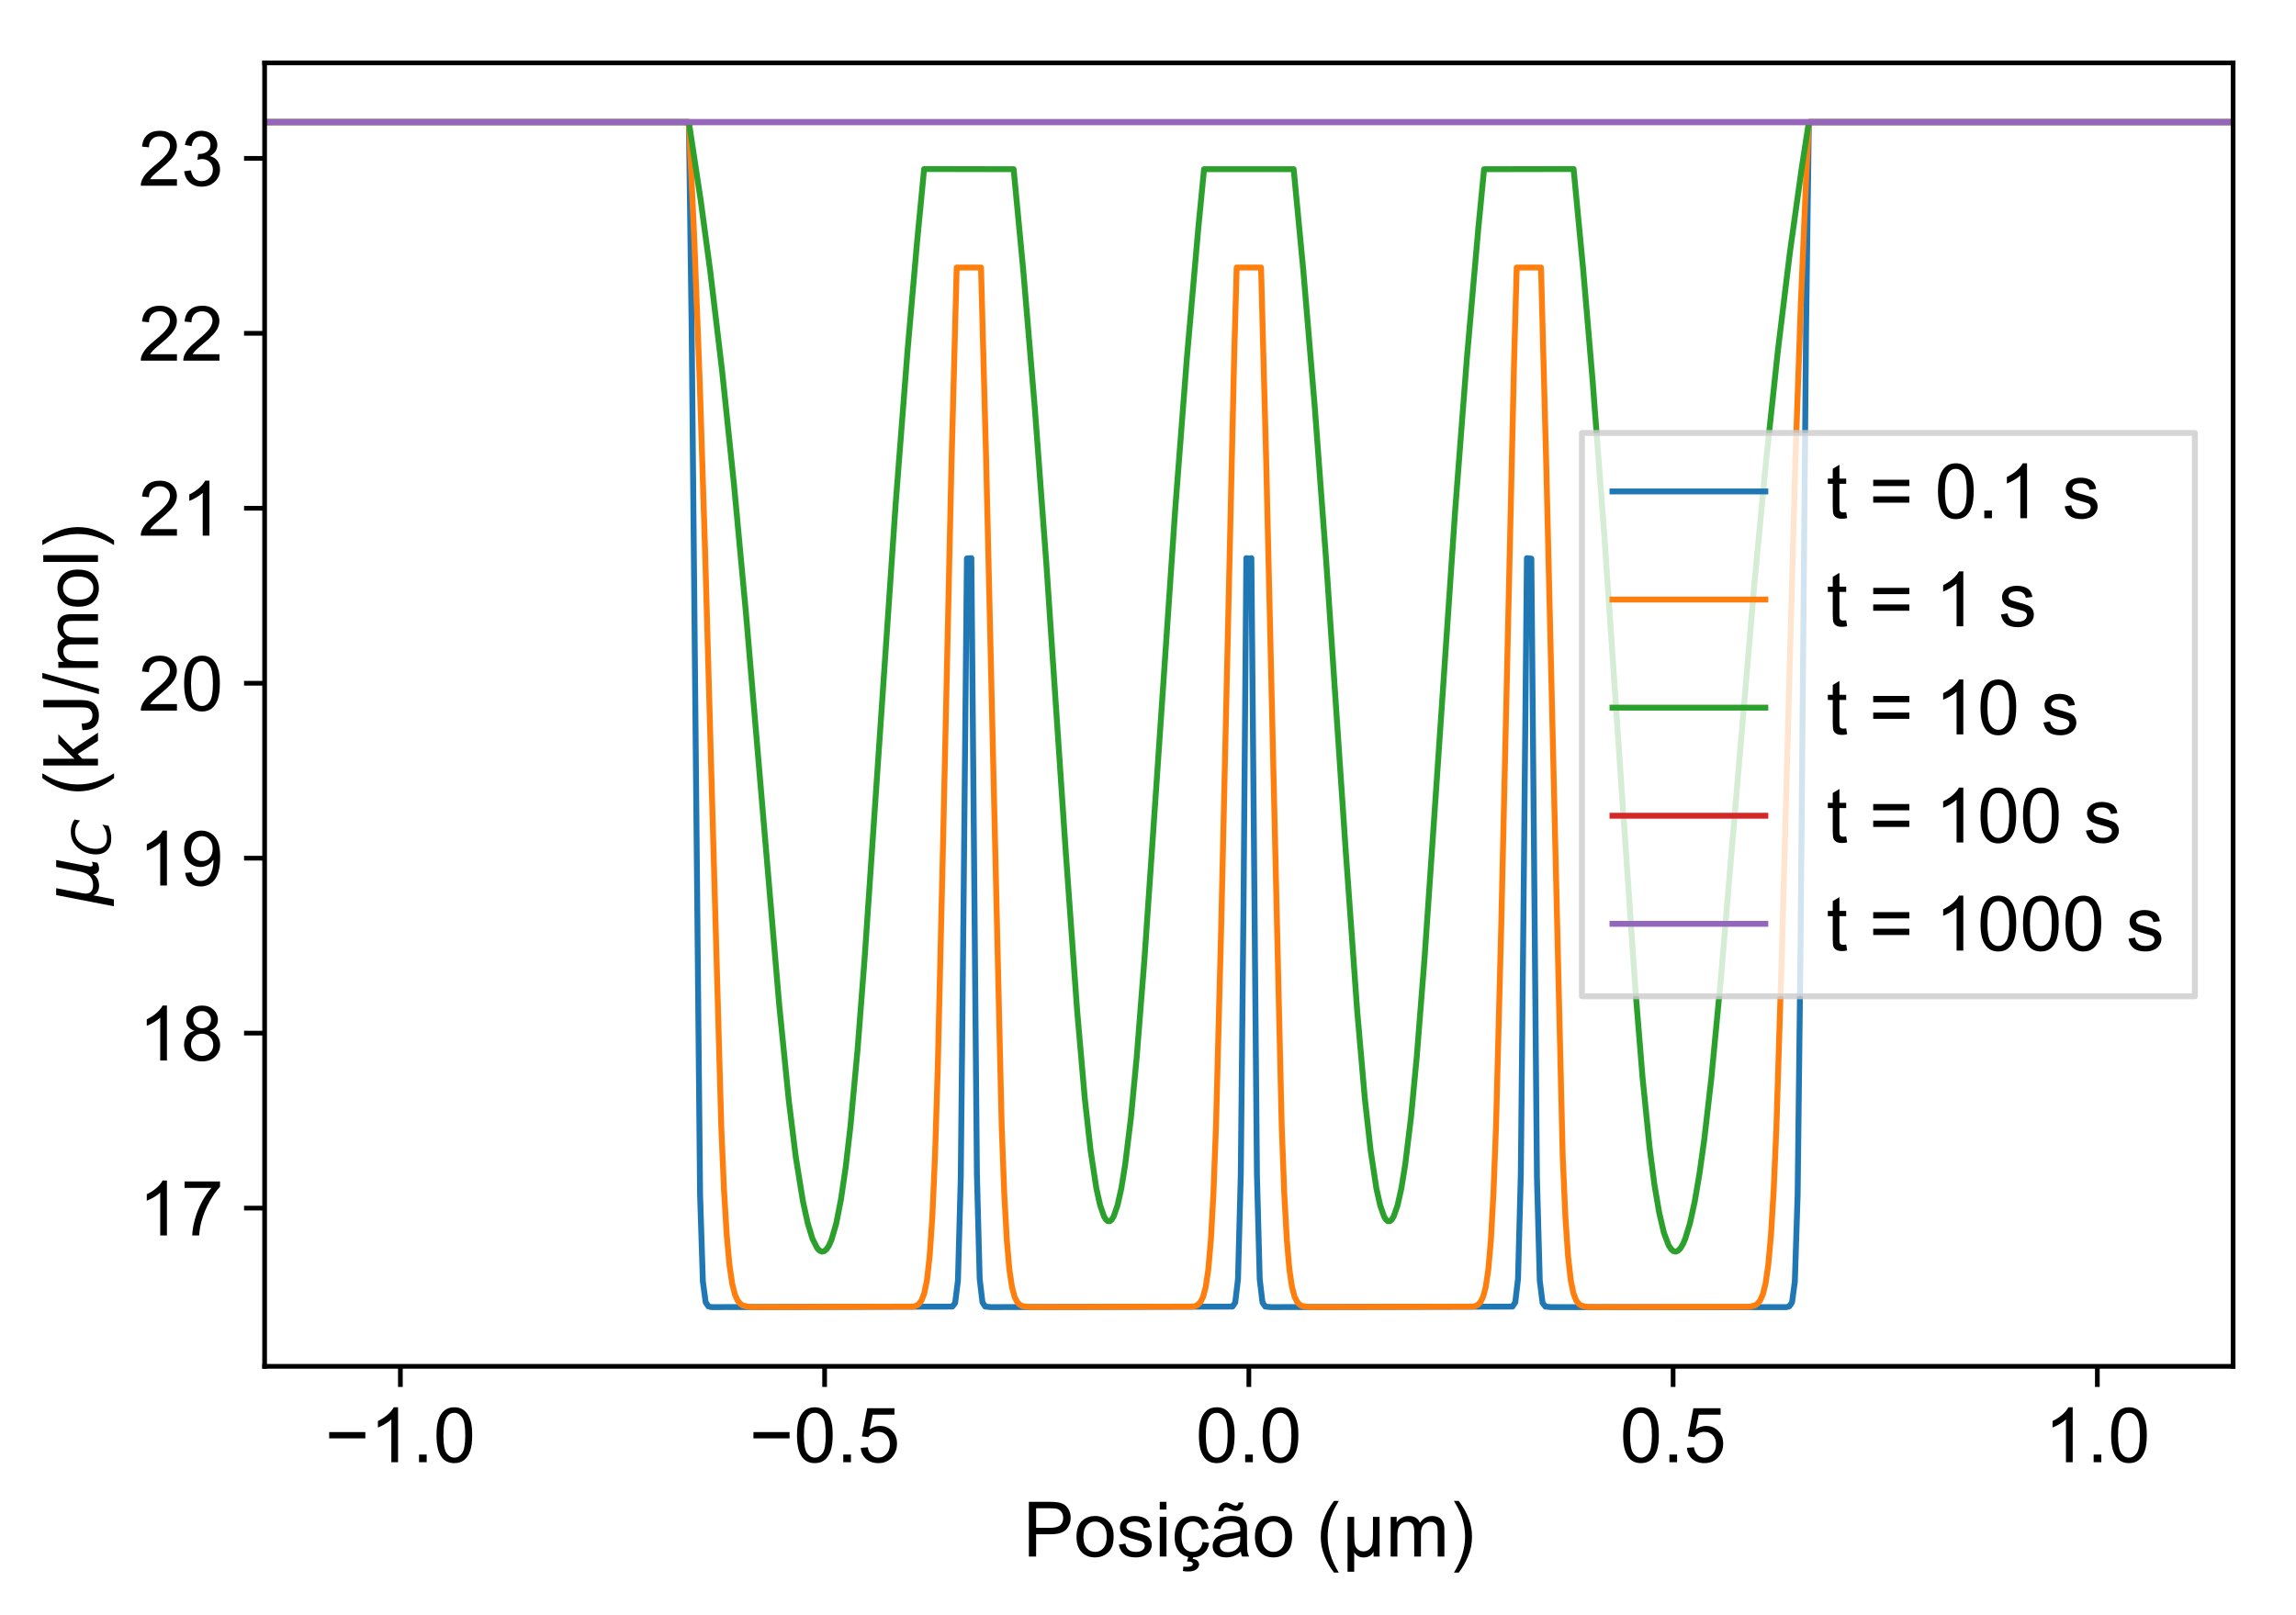 <?xml version="1.0" encoding="utf-8" standalone="no"?>
<!DOCTYPE svg PUBLIC "-//W3C//DTD SVG 1.1//EN"
  "http://www.w3.org/Graphics/SVG/1.1/DTD/svg11.dtd">
<!-- Created with matplotlib (http://matplotlib.org/) -->
<svg height="274.749pt" version="1.1" viewBox="0 0 390.508 274.749" width="390.508pt" xmlns="http://www.w3.org/2000/svg" xmlns:xlink="http://www.w3.org/1999/xlink">
 <defs>
  <style type="text/css">
*{stroke-linecap:butt;stroke-linejoin:round;}
  </style>
 </defs>
 <g id="figure_1">
  <g id="patch_1">
   <path d="M 0 274.749 
L 390.508 274.749 
L 390.508 0 
L 0 0 
z
" style="fill:#ffffff;"/>
  </g>
  <g id="axes_1">
   <g id="patch_2">
    <path d="M 45.008 232.46 
L 379.808 232.46 
L 379.808 10.7 
L 45.008 10.7 
z
" style="fill:#ffffff;"/>
   </g>
   <g id="matplotlib.axis_1">
    <g id="xtick_1">
     <g id="line2d_1">
      <defs>
       <path d="M 0 0 
L 0 3.5 
" id="me0e66dbaf0" style="stroke:#000000;stroke-width:0.8;"/>
      </defs>
      <g>
       <use style="stroke:#000000;stroke-width:0.8;" x="68.098" xlink:href="#me0e66dbaf0" y="232.46"/>
      </g>
     </g>
     <g id="text_1">
      <!-- −1.0 -->
      <defs>
       <path d="M 52.828 31.203 
L 5.562 31.203 
L 5.562 39.406 
L 52.828 39.406 
z
" id="ArialMT-2212"/>
       <path d="M 37.25 0 
L 28.469 0 
L 28.469 56 
Q 25.297 52.984 20.141 49.953 
Q 14.984 46.922 10.891 45.406 
L 10.891 53.906 
Q 18.266 57.375 23.781 62.297 
Q 29.297 67.234 31.594 71.875 
L 37.25 71.875 
z
" id="ArialMT-31"/>
       <path d="M 9.078 0 
L 9.078 10.016 
L 19.094 10.016 
L 19.094 0 
z
" id="ArialMT-2e"/>
       <path d="M 4.156 35.297 
Q 4.156 48 6.766 55.734 
Q 9.375 63.484 14.516 67.672 
Q 19.672 71.875 27.484 71.875 
Q 33.25 71.875 37.594 69.547 
Q 41.938 67.234 44.766 62.859 
Q 47.609 58.5 49.219 52.219 
Q 50.828 45.953 50.828 35.297 
Q 50.828 22.703 48.234 14.969 
Q 45.656 7.234 40.5 3 
Q 35.359 -1.219 27.484 -1.219 
Q 17.141 -1.219 11.234 6.203 
Q 4.156 15.141 4.156 35.297 
z
M 13.188 35.297 
Q 13.188 17.672 17.312 11.828 
Q 21.438 6 27.484 6 
Q 33.547 6 37.672 11.859 
Q 41.797 17.719 41.797 35.297 
Q 41.797 52.984 37.672 58.781 
Q 33.547 64.594 27.391 64.594 
Q 21.344 64.594 17.719 59.469 
Q 13.188 52.938 13.188 35.297 
z
" id="ArialMT-30"/>
      </defs>
      <g transform="translate(55.267 248.765)scale(0.13 -0.13)">
       <use xlink:href="#ArialMT-2212"/>
       <use x="58.398" xlink:href="#ArialMT-31"/>
       <use x="114.014" xlink:href="#ArialMT-2e"/>
       <use x="141.797" xlink:href="#ArialMT-30"/>
      </g>
     </g>
    </g>
    <g id="xtick_2">
     <g id="line2d_2">
      <g>
       <use style="stroke:#000000;stroke-width:0.8;" x="140.253" xlink:href="#me0e66dbaf0" y="232.46"/>
      </g>
     </g>
     <g id="text_2">
      <!-- −0.5 -->
      <defs>
       <path d="M 4.156 18.75 
L 13.375 19.531 
Q 14.406 12.797 18.141 9.391 
Q 21.875 6 27.156 6 
Q 33.5 6 37.891 10.781 
Q 42.281 15.578 42.281 23.484 
Q 42.281 31 38.062 35.344 
Q 33.844 39.703 27 39.703 
Q 22.75 39.703 19.328 37.766 
Q 15.922 35.844 13.969 32.766 
L 5.719 33.844 
L 12.641 70.609 
L 48.25 70.609 
L 48.25 62.203 
L 19.672 62.203 
L 15.828 42.969 
Q 22.266 47.469 29.344 47.469 
Q 38.719 47.469 45.156 40.969 
Q 51.609 34.469 51.609 24.266 
Q 51.609 14.547 45.953 7.469 
Q 39.062 -1.219 27.156 -1.219 
Q 17.391 -1.219 11.203 4.25 
Q 5.031 9.719 4.156 18.75 
z
" id="ArialMT-35"/>
      </defs>
      <g transform="translate(127.422 248.765)scale(0.13 -0.13)">
       <use xlink:href="#ArialMT-2212"/>
       <use x="58.398" xlink:href="#ArialMT-30"/>
       <use x="114.014" xlink:href="#ArialMT-2e"/>
       <use x="141.797" xlink:href="#ArialMT-35"/>
      </g>
     </g>
    </g>
    <g id="xtick_3">
     <g id="line2d_3">
      <g>
       <use style="stroke:#000000;stroke-width:0.8;" x="212.408" xlink:href="#me0e66dbaf0" y="232.46"/>
      </g>
     </g>
     <g id="text_3">
      <!-- 0.0 -->
      <g transform="translate(203.373 248.765)scale(0.13 -0.13)">
       <use xlink:href="#ArialMT-30"/>
       <use x="55.615" xlink:href="#ArialMT-2e"/>
       <use x="83.398" xlink:href="#ArialMT-30"/>
      </g>
     </g>
    </g>
    <g id="xtick_4">
     <g id="line2d_4">
      <g>
       <use style="stroke:#000000;stroke-width:0.8;" x="284.564" xlink:href="#me0e66dbaf0" y="232.46"/>
      </g>
     </g>
     <g id="text_4">
      <!-- 0.5 -->
      <g transform="translate(275.529 248.765)scale(0.13 -0.13)">
       <use xlink:href="#ArialMT-30"/>
       <use x="55.615" xlink:href="#ArialMT-2e"/>
       <use x="83.398" xlink:href="#ArialMT-35"/>
      </g>
     </g>
    </g>
    <g id="xtick_5">
     <g id="line2d_5">
      <g>
       <use style="stroke:#000000;stroke-width:0.8;" x="356.719" xlink:href="#me0e66dbaf0" y="232.46"/>
      </g>
     </g>
     <g id="text_5">
      <!-- 1.0 -->
      <g transform="translate(347.684 248.765)scale(0.13 -0.13)">
       <use xlink:href="#ArialMT-31"/>
       <use x="55.615" xlink:href="#ArialMT-2e"/>
       <use x="83.398" xlink:href="#ArialMT-30"/>
      </g>
     </g>
    </g>
    <g id="text_6">
     <!-- Posição (µm) -->
     <defs>
      <path d="M 7.719 0 
L 7.719 71.578 
L 34.719 71.578 
Q 41.844 71.578 45.609 70.906 
Q 50.875 70.016 54.438 67.547 
Q 58.016 65.094 60.188 60.641 
Q 62.359 56.203 62.359 50.875 
Q 62.359 41.75 56.547 35.422 
Q 50.734 29.109 35.547 29.109 
L 17.188 29.109 
L 17.188 0 
z
M 17.188 37.547 
L 35.688 37.547 
Q 44.875 37.547 48.734 40.969 
Q 52.594 44.391 52.594 50.594 
Q 52.594 55.078 50.312 58.266 
Q 48.047 61.469 44.344 62.5 
Q 41.938 63.141 35.5 63.141 
L 17.188 63.141 
z
" id="ArialMT-50"/>
      <path d="M 3.328 25.922 
Q 3.328 40.328 11.328 47.266 
Q 18.016 53.031 27.641 53.031 
Q 38.328 53.031 45.109 46.016 
Q 51.906 39.016 51.906 26.656 
Q 51.906 16.656 48.906 10.906 
Q 45.906 5.172 40.156 2 
Q 34.422 -1.172 27.641 -1.172 
Q 16.75 -1.172 10.031 5.812 
Q 3.328 12.797 3.328 25.922 
z
M 12.359 25.922 
Q 12.359 15.969 16.703 11.016 
Q 21.047 6.062 27.641 6.062 
Q 34.188 6.062 38.531 11.031 
Q 42.875 16.016 42.875 26.219 
Q 42.875 35.844 38.5 40.797 
Q 34.125 45.75 27.641 45.75 
Q 21.047 45.75 16.703 40.812 
Q 12.359 35.891 12.359 25.922 
z
" id="ArialMT-6f"/>
      <path d="M 3.078 15.484 
L 11.766 16.844 
Q 12.5 11.625 15.844 8.844 
Q 19.188 6.062 25.203 6.062 
Q 31.25 6.062 34.172 8.516 
Q 37.109 10.984 37.109 14.312 
Q 37.109 17.281 34.516 19 
Q 32.719 20.172 25.531 21.969 
Q 15.875 24.422 12.141 26.203 
Q 8.406 27.984 6.469 31.125 
Q 4.547 34.281 4.547 38.094 
Q 4.547 41.547 6.125 44.5 
Q 7.719 47.469 10.453 49.422 
Q 12.5 50.922 16.031 51.969 
Q 19.578 53.031 23.641 53.031 
Q 29.734 53.031 34.344 51.266 
Q 38.969 49.516 41.156 46.5 
Q 43.359 43.5 44.188 38.484 
L 35.594 37.312 
Q 35.016 41.312 32.203 43.547 
Q 29.391 45.797 24.266 45.797 
Q 18.219 45.797 15.625 43.797 
Q 13.031 41.797 13.031 39.109 
Q 13.031 37.406 14.109 36.031 
Q 15.188 34.625 17.484 33.688 
Q 18.797 33.203 25.25 31.453 
Q 34.578 28.953 38.25 27.359 
Q 41.938 25.781 44.031 22.75 
Q 46.141 19.734 46.141 15.234 
Q 46.141 10.844 43.578 6.953 
Q 41.016 3.078 36.172 0.953 
Q 31.344 -1.172 25.25 -1.172 
Q 15.141 -1.172 9.844 3.031 
Q 4.547 7.234 3.078 15.484 
z
" id="ArialMT-73"/>
      <path d="M 6.641 61.469 
L 6.641 71.578 
L 15.438 71.578 
L 15.438 61.469 
z
M 6.641 0 
L 6.641 51.859 
L 15.438 51.859 
L 15.438 0 
z
" id="ArialMT-69"/>
      <path d="M 40.438 19 
L 49.078 17.875 
Q 47.656 8.938 41.812 3.875 
Q 35.984 -1.172 27.484 -1.172 
Q 16.844 -1.172 10.375 5.781 
Q 3.906 12.75 3.906 25.734 
Q 3.906 34.125 6.688 40.422 
Q 9.469 46.734 15.156 49.875 
Q 20.844 53.031 27.547 53.031 
Q 35.984 53.031 41.359 48.75 
Q 46.734 44.484 48.25 36.625 
L 39.703 35.297 
Q 38.484 40.531 35.375 43.156 
Q 32.281 45.797 27.875 45.797 
Q 21.234 45.797 17.078 41.031 
Q 12.938 36.281 12.938 25.984 
Q 12.938 15.531 16.938 10.797 
Q 20.953 6.062 27.391 6.062 
Q 32.562 6.062 36.031 9.234 
Q 39.5 12.406 40.438 19 
z
M 20.047 -6.516 
L 22.594 2.125 
L 29.125 2.125 
L 27.516 -3.109 
Q 31.672 -3.594 33.766 -5.656 
Q 35.875 -7.734 35.875 -10.281 
Q 35.875 -13.938 32.359 -16.75 
Q 28.844 -19.562 21.75 -19.562 
Q 17.75 -19.562 14.719 -18.969 
L 15.266 -13.266 
Q 18.391 -13.453 19.859 -13.453 
Q 24.438 -13.453 26.297 -12.188 
Q 27.719 -11.203 27.719 -9.797 
Q 27.719 -8.906 27.156 -8.219 
Q 26.594 -7.547 25.078 -7.047 
Q 23.562 -6.562 20.047 -6.516 
z
" id="ArialMT-e7"/>
      <path d="M 40.438 6.391 
Q 35.547 2.25 31.031 0.531 
Q 26.516 -1.172 21.344 -1.172 
Q 12.797 -1.172 8.203 3 
Q 3.609 7.172 3.609 13.672 
Q 3.609 17.484 5.344 20.625 
Q 7.078 23.781 9.891 25.688 
Q 12.703 27.594 16.219 28.562 
Q 18.797 29.25 24.031 29.891 
Q 34.672 31.156 39.703 32.906 
Q 39.75 34.719 39.75 35.203 
Q 39.75 40.578 37.25 42.781 
Q 33.891 45.75 27.25 45.75 
Q 21.047 45.75 18.094 43.578 
Q 15.141 41.406 13.719 35.891 
L 5.125 37.062 
Q 6.297 42.578 8.984 45.969 
Q 11.672 49.359 16.75 51.188 
Q 21.828 53.031 28.516 53.031 
Q 35.156 53.031 39.297 51.469 
Q 43.453 49.906 45.406 47.531 
Q 47.359 45.172 48.141 41.547 
Q 48.578 39.312 48.578 33.453 
L 48.578 21.734 
Q 48.578 9.469 49.141 6.219 
Q 49.703 2.984 51.375 0 
L 42.188 0 
Q 40.828 2.734 40.438 6.391 
z
M 39.703 26.031 
Q 34.906 24.078 25.344 22.703 
Q 19.922 21.922 17.672 20.938 
Q 15.438 19.969 14.203 18.094 
Q 12.984 16.219 12.984 13.922 
Q 12.984 10.406 15.641 8.062 
Q 18.312 5.719 23.438 5.719 
Q 28.516 5.719 32.469 7.938 
Q 36.422 10.156 38.281 14.016 
Q 39.703 17 39.703 22.797 
z
M 11.219 59.516 
Q 11.172 64.594 14 67.625 
Q 16.781 70.656 21.125 70.656 
Q 24.156 70.656 29.375 68.016 
Q 32.266 66.547 33.969 66.547 
Q 35.531 66.547 36.359 67.406 
Q 37.188 68.266 37.531 70.797 
L 43.891 70.797 
Q 43.734 65.234 41.078 62.453 
Q 38.422 59.672 34.312 59.672 
Q 31.234 59.672 26.203 62.406 
Q 22.938 64.156 21.422 64.156 
Q 19.766 64.156 18.734 62.984 
Q 17.656 61.812 17.719 59.516 
z
" id="ArialMT-e3"/>
      <path id="ArialMT-20"/>
      <path d="M 23.391 -21.047 
Q 16.109 -11.859 11.078 0.438 
Q 6.062 12.75 6.062 25.922 
Q 6.062 37.547 9.812 48.188 
Q 14.203 60.547 23.391 72.797 
L 29.688 72.797 
Q 23.781 62.641 21.875 58.297 
Q 18.891 51.562 17.188 44.234 
Q 15.094 35.109 15.094 25.875 
Q 15.094 2.391 29.688 -21.047 
z
" id="ArialMT-28"/>
      <path d="M 49.703 51.859 
L 49.703 0 
L 41.844 0 
L 41.844 6.156 
Q 39.312 2.25 36.812 0.781 
Q 33.406 -1.219 28.859 -1.219 
Q 24.812 -1.219 21.688 0.391 
Q 19.344 1.609 16.5 5.219 
L 16.5 -19.875 
L 7.812 -19.875 
L 7.812 51.859 
L 16.5 51.859 
L 16.5 29.891 
Q 16.5 17.922 17.766 14.375 
Q 19.047 10.844 21.891 8.781 
Q 24.75 6.734 28.469 6.734 
Q 32.375 6.734 35.453 8.875 
Q 38.531 11.031 39.797 14.422 
Q 41.062 17.828 41.062 29.734 
L 41.062 51.859 
z
" id="ArialMT-b5"/>
      <path d="M 6.594 0 
L 6.594 51.859 
L 14.453 51.859 
L 14.453 44.578 
Q 16.891 48.391 20.938 50.703 
Q 25 53.031 30.172 53.031 
Q 35.938 53.031 39.625 50.641 
Q 43.312 48.25 44.828 43.953 
Q 50.984 53.031 60.844 53.031 
Q 68.562 53.031 72.703 48.75 
Q 76.859 44.484 76.859 35.594 
L 76.859 0 
L 68.109 0 
L 68.109 32.672 
Q 68.109 37.938 67.25 40.25 
Q 66.406 42.578 64.156 43.984 
Q 61.922 45.406 58.891 45.406 
Q 53.422 45.406 49.797 41.766 
Q 46.188 38.141 46.188 30.125 
L 46.188 0 
L 37.406 0 
L 37.406 33.688 
Q 37.406 39.547 35.25 42.469 
Q 33.109 45.406 28.219 45.406 
Q 24.516 45.406 21.359 43.453 
Q 18.219 41.5 16.797 37.734 
Q 15.375 33.984 15.375 26.906 
L 15.375 0 
z
" id="ArialMT-6d"/>
      <path d="M 12.359 -21.047 
L 6.062 -21.047 
Q 20.656 2.391 20.656 25.875 
Q 20.656 35.062 18.562 44.094 
Q 16.891 51.422 13.922 58.156 
Q 12.016 62.547 6.062 72.797 
L 12.359 72.797 
Q 21.531 60.547 25.922 48.188 
Q 29.688 37.547 29.688 25.922 
Q 29.688 12.75 24.625 0.438 
Q 19.578 -11.859 12.359 -21.047 
z
" id="ArialMT-29"/>
     </defs>
     <g transform="translate(173.99 264.812)scale(0.13 -0.13)">
      <use xlink:href="#ArialMT-50"/>
      <use x="66.699" xlink:href="#ArialMT-6f"/>
      <use x="122.314" xlink:href="#ArialMT-73"/>
      <use x="172.314" xlink:href="#ArialMT-69"/>
      <use x="194.531" xlink:href="#ArialMT-e7"/>
      <use x="244.531" xlink:href="#ArialMT-e3"/>
      <use x="300.146" xlink:href="#ArialMT-6f"/>
      <use x="355.762" xlink:href="#ArialMT-20"/>
      <use x="383.545" xlink:href="#ArialMT-28"/>
      <use x="416.846" xlink:href="#ArialMT-b5"/>
      <use x="474.463" xlink:href="#ArialMT-6d"/>
      <use x="557.764" xlink:href="#ArialMT-29"/>
     </g>
    </g>
   </g>
   <g id="matplotlib.axis_2">
    <g id="ytick_1">
     <g id="line2d_6">
      <defs>
       <path d="M 0 0 
L -3.5 0 
" id="m6e7bcbcfec" style="stroke:#000000;stroke-width:0.8;"/>
      </defs>
      <g>
       <use style="stroke:#000000;stroke-width:0.8;" x="45.008" xlink:href="#m6e7bcbcfec" y="205.533"/>
      </g>
     </g>
     <g id="text_7">
      <!-- 17 -->
      <defs>
       <path d="M 4.734 62.203 
L 4.734 70.656 
L 51.078 70.656 
L 51.078 63.812 
Q 44.234 56.547 37.516 44.484 
Q 30.812 32.422 27.156 19.672 
Q 24.516 10.688 23.781 0 
L 14.75 0 
Q 14.891 8.453 18.062 20.406 
Q 21.234 32.375 27.172 43.484 
Q 33.109 54.594 39.797 62.203 
z
" id="ArialMT-37"/>
      </defs>
      <g transform="translate(23.55 210.185)scale(0.13 -0.13)">
       <use xlink:href="#ArialMT-31"/>
       <use x="55.615" xlink:href="#ArialMT-37"/>
      </g>
     </g>
    </g>
    <g id="ytick_2">
     <g id="line2d_7">
      <g>
       <use style="stroke:#000000;stroke-width:0.8;" x="45.008" xlink:href="#m6e7bcbcfec" y="175.768"/>
      </g>
     </g>
     <g id="text_8">
      <!-- 18 -->
      <defs>
       <path d="M 17.672 38.812 
Q 12.203 40.828 9.562 44.531 
Q 6.938 48.25 6.938 53.422 
Q 6.938 61.234 12.547 66.547 
Q 18.172 71.875 27.484 71.875 
Q 36.859 71.875 42.578 66.422 
Q 48.297 60.984 48.297 53.172 
Q 48.297 48.188 45.672 44.5 
Q 43.062 40.828 37.75 38.812 
Q 44.344 36.672 47.781 31.875 
Q 51.219 27.094 51.219 20.453 
Q 51.219 11.281 44.719 5.031 
Q 38.234 -1.219 27.641 -1.219 
Q 17.047 -1.219 10.547 5.047 
Q 4.047 11.328 4.047 20.703 
Q 4.047 27.688 7.594 32.391 
Q 11.141 37.109 17.672 38.812 
z
M 15.922 53.719 
Q 15.922 48.641 19.188 45.406 
Q 22.469 42.188 27.688 42.188 
Q 32.766 42.188 36.016 45.375 
Q 39.266 48.578 39.266 53.219 
Q 39.266 58.062 35.906 61.359 
Q 32.562 64.656 27.594 64.656 
Q 22.562 64.656 19.234 61.422 
Q 15.922 58.203 15.922 53.719 
z
M 13.094 20.656 
Q 13.094 16.891 14.875 13.375 
Q 16.656 9.859 20.172 7.922 
Q 23.688 6 27.734 6 
Q 34.031 6 38.125 10.047 
Q 42.234 14.109 42.234 20.359 
Q 42.234 26.703 38.016 30.859 
Q 33.797 35.016 27.438 35.016 
Q 21.234 35.016 17.156 30.906 
Q 13.094 26.812 13.094 20.656 
z
" id="ArialMT-38"/>
      </defs>
      <g transform="translate(23.55 180.42)scale(0.13 -0.13)">
       <use xlink:href="#ArialMT-31"/>
       <use x="55.615" xlink:href="#ArialMT-38"/>
      </g>
     </g>
    </g>
    <g id="ytick_3">
     <g id="line2d_8">
      <g>
       <use style="stroke:#000000;stroke-width:0.8;" x="45.008" xlink:href="#m6e7bcbcfec" y="146.002"/>
      </g>
     </g>
     <g id="text_9">
      <!-- 19 -->
      <defs>
       <path d="M 5.469 16.547 
L 13.922 17.328 
Q 14.984 11.375 18.016 8.688 
Q 21.047 6 25.781 6 
Q 29.828 6 32.875 7.859 
Q 35.938 9.719 37.891 12.812 
Q 39.844 15.922 41.156 21.188 
Q 42.484 26.469 42.484 31.938 
Q 42.484 32.516 42.438 33.688 
Q 39.797 29.5 35.234 26.875 
Q 30.672 24.266 25.344 24.266 
Q 16.453 24.266 10.297 30.703 
Q 4.156 37.156 4.156 47.703 
Q 4.156 58.594 10.578 65.234 
Q 17 71.875 26.656 71.875 
Q 33.641 71.875 39.422 68.109 
Q 45.219 64.359 48.219 57.391 
Q 51.219 50.438 51.219 37.25 
Q 51.219 23.531 48.234 15.406 
Q 45.266 7.281 39.375 3.031 
Q 33.5 -1.219 25.594 -1.219 
Q 17.188 -1.219 11.859 3.438 
Q 6.547 8.109 5.469 16.547 
z
M 41.453 48.141 
Q 41.453 55.719 37.422 60.156 
Q 33.406 64.594 27.734 64.594 
Q 21.875 64.594 17.531 59.812 
Q 13.188 55.031 13.188 47.406 
Q 13.188 40.578 17.312 36.297 
Q 21.438 32.031 27.484 32.031 
Q 33.594 32.031 37.516 36.297 
Q 41.453 40.578 41.453 48.141 
z
" id="ArialMT-39"/>
      </defs>
      <g transform="translate(23.55 150.655)scale(0.13 -0.13)">
       <use xlink:href="#ArialMT-31"/>
       <use x="55.615" xlink:href="#ArialMT-39"/>
      </g>
     </g>
    </g>
    <g id="ytick_4">
     <g id="line2d_9">
      <g>
       <use style="stroke:#000000;stroke-width:0.8;" x="45.008" xlink:href="#m6e7bcbcfec" y="116.237"/>
      </g>
     </g>
     <g id="text_10">
      <!-- 20 -->
      <defs>
       <path d="M 50.344 8.453 
L 50.344 0 
L 3.031 0 
Q 2.938 3.172 4.047 6.109 
Q 5.859 10.938 9.828 15.625 
Q 13.812 20.312 21.344 26.469 
Q 33.016 36.031 37.109 41.625 
Q 41.219 47.219 41.219 52.203 
Q 41.219 57.422 37.469 61 
Q 33.734 64.594 27.734 64.594 
Q 21.391 64.594 17.578 60.781 
Q 13.766 56.984 13.719 50.25 
L 4.688 51.172 
Q 5.609 61.281 11.656 66.578 
Q 17.719 71.875 27.938 71.875 
Q 38.234 71.875 44.234 66.156 
Q 50.25 60.453 50.25 52 
Q 50.25 47.703 48.484 43.547 
Q 46.734 39.406 42.656 34.812 
Q 38.578 30.219 29.109 22.219 
Q 21.188 15.578 18.938 13.203 
Q 16.703 10.844 15.234 8.453 
z
" id="ArialMT-32"/>
      </defs>
      <g transform="translate(23.55 120.89)scale(0.13 -0.13)">
       <use xlink:href="#ArialMT-32"/>
       <use x="55.615" xlink:href="#ArialMT-30"/>
      </g>
     </g>
    </g>
    <g id="ytick_5">
     <g id="line2d_10">
      <g>
       <use style="stroke:#000000;stroke-width:0.8;" x="45.008" xlink:href="#m6e7bcbcfec" y="86.472"/>
      </g>
     </g>
     <g id="text_11">
      <!-- 21 -->
      <g transform="translate(23.55 91.124)scale(0.13 -0.13)">
       <use xlink:href="#ArialMT-32"/>
       <use x="55.615" xlink:href="#ArialMT-31"/>
      </g>
     </g>
    </g>
    <g id="ytick_6">
     <g id="line2d_11">
      <g>
       <use style="stroke:#000000;stroke-width:0.8;" x="45.008" xlink:href="#m6e7bcbcfec" y="56.707"/>
      </g>
     </g>
     <g id="text_12">
      <!-- 22 -->
      <g transform="translate(23.55 61.359)scale(0.13 -0.13)">
       <use xlink:href="#ArialMT-32"/>
       <use x="55.615" xlink:href="#ArialMT-32"/>
      </g>
     </g>
    </g>
    <g id="ytick_7">
     <g id="line2d_12">
      <g>
       <use style="stroke:#000000;stroke-width:0.8;" x="45.008" xlink:href="#m6e7bcbcfec" y="26.941"/>
      </g>
     </g>
     <g id="text_13">
      <!-- 23 -->
      <defs>
       <path d="M 4.203 18.891 
L 12.984 20.062 
Q 14.5 12.594 18.141 9.297 
Q 21.781 6 27 6 
Q 33.203 6 37.469 10.297 
Q 41.75 14.594 41.75 20.953 
Q 41.75 27 37.797 30.922 
Q 33.844 34.859 27.734 34.859 
Q 25.25 34.859 21.531 33.891 
L 22.516 41.609 
Q 23.391 41.5 23.922 41.5 
Q 29.547 41.5 34.031 44.422 
Q 38.531 47.359 38.531 53.469 
Q 38.531 58.297 35.25 61.469 
Q 31.984 64.656 26.812 64.656 
Q 21.688 64.656 18.266 61.422 
Q 14.844 58.203 13.875 51.766 
L 5.078 53.328 
Q 6.688 62.156 12.391 67.016 
Q 18.109 71.875 26.609 71.875 
Q 32.469 71.875 37.391 69.359 
Q 42.328 66.844 44.938 62.5 
Q 47.562 58.156 47.562 53.266 
Q 47.562 48.641 45.062 44.828 
Q 42.578 41.016 37.703 38.766 
Q 44.047 37.312 47.562 32.688 
Q 51.078 28.078 51.078 21.141 
Q 51.078 11.766 44.234 5.25 
Q 37.406 -1.266 26.953 -1.266 
Q 17.531 -1.266 11.297 4.344 
Q 5.078 9.969 4.203 18.891 
z
" id="ArialMT-33"/>
      </defs>
      <g transform="translate(23.55 31.594)scale(0.13 -0.13)">
       <use xlink:href="#ArialMT-32"/>
       <use x="55.615" xlink:href="#ArialMT-33"/>
      </g>
     </g>
    </g>
    <g id="text_14">
     <!-- $\mu_C$ (kJ/mol) -->
     <defs>
      <path d="M -1.312 -20.797 
L 13.375 54.688 
L 22.406 54.688 
L 15.766 20.656 
Q 15.578 19.625 15.422 18.359 
Q 15.281 17.094 15.281 15.828 
Q 15.281 11.281 18.141 8.828 
Q 21 6.391 26.312 6.391 
Q 33.547 6.391 37.984 10.484 
Q 42.438 14.594 44 22.797 
L 50.203 54.688 
L 59.188 54.688 
L 51.031 12.641 
Q 50.828 11.719 50.75 11.031 
Q 50.688 10.359 50.688 9.812 
Q 50.688 8.297 51.297 7.594 
Q 51.906 6.891 53.219 6.891 
Q 53.719 6.891 54.562 7.125 
Q 55.422 7.375 56.984 8.016 
L 55.609 0.781 
Q 53.469 -0.297 51.516 -0.859 
Q 49.562 -1.422 47.703 -1.422 
Q 44.484 -1.422 42.656 0.625 
Q 40.828 2.688 40.828 6.297 
Q 38.094 2.391 34.297 0.484 
Q 30.516 -1.422 25.391 -1.422 
Q 20.844 -1.422 17.453 0.672 
Q 14.062 2.781 12.984 6.203 
L 7.719 -20.797 
z
" id="DejaVuSans-Oblique-3bc"/>
      <path d="M 69.484 67.281 
L 67.484 56.891 
Q 62.797 61.625 57.547 63.922 
Q 52.297 66.219 46.188 66.219 
Q 37.844 66.219 31.516 62.203 
Q 25.203 58.203 20.609 50 
Q 17.672 44.734 16.125 38.844 
Q 14.594 32.953 14.594 27 
Q 14.594 17.047 19.75 11.812 
Q 24.906 6.594 34.719 6.594 
Q 41.5 6.594 47.75 8.766 
Q 54 10.938 59.906 15.281 
L 57.625 3.609 
Q 51.812 1.125 45.875 -0.141 
Q 39.938 -1.422 33.984 -1.422 
Q 19.969 -1.422 12.078 6.188 
Q 4.203 13.812 4.203 27.391 
Q 4.203 36.078 7.203 44.469 
Q 10.203 52.875 15.828 59.812 
Q 21.781 67.188 29.422 70.703 
Q 37.062 74.219 47.219 74.219 
Q 53.469 74.219 59.062 72.484 
Q 64.656 70.75 69.484 67.281 
z
" id="DejaVuSans-Oblique-43"/>
      <path d="M 6.641 0 
L 6.641 71.578 
L 15.438 71.578 
L 15.438 30.766 
L 36.234 51.859 
L 47.609 51.859 
L 27.781 32.625 
L 49.609 0 
L 38.766 0 
L 21.625 26.516 
L 15.438 20.562 
L 15.438 0 
z
" id="ArialMT-6b"/>
      <path d="M 2.875 20.312 
L 11.422 21.484 
Q 11.766 13.281 14.5 10.25 
Q 17.234 7.234 22.078 7.234 
Q 25.641 7.234 28.219 8.859 
Q 30.812 10.5 31.781 13.297 
Q 32.766 16.109 32.766 22.266 
L 32.766 71.578 
L 42.234 71.578 
L 42.234 22.797 
Q 42.234 13.812 40.062 8.875 
Q 37.891 3.953 33.172 1.359 
Q 28.469 -1.219 22.125 -1.219 
Q 12.703 -1.219 7.688 4.203 
Q 2.688 9.625 2.875 20.312 
z
" id="ArialMT-4a"/>
      <path d="M 0 -1.219 
L 20.75 72.797 
L 27.781 72.797 
L 7.078 -1.219 
z
" id="ArialMT-2f"/>
      <path d="M 6.391 0 
L 6.391 71.578 
L 15.188 71.578 
L 15.188 0 
z
" id="ArialMT-6c"/>
     </defs>
     <g transform="translate(16.69 154.015)rotate(-90)scale(0.13 -0.13)">
      <use transform="translate(0 0.203)" xlink:href="#DejaVuSans-Oblique-3bc"/>
      <use transform="translate(63.623 -16.203)scale(0.7)" xlink:href="#DejaVuSans-Oblique-43"/>
      <use transform="translate(115.234 0.203)" xlink:href="#ArialMT-20"/>
      <use transform="translate(143.018 0.203)" xlink:href="#ArialMT-28"/>
      <use transform="translate(176.318 0.203)" xlink:href="#ArialMT-6b"/>
      <use transform="translate(226.318 0.203)" xlink:href="#ArialMT-4a"/>
      <use transform="translate(276.318 0.203)" xlink:href="#ArialMT-2f"/>
      <use transform="translate(304.102 0.203)" xlink:href="#ArialMT-6d"/>
      <use transform="translate(387.402 0.203)" xlink:href="#ArialMT-6f"/>
      <use transform="translate(443.018 0.203)" xlink:href="#ArialMT-6c"/>
      <use transform="translate(465.234 0.203)" xlink:href="#ArialMT-29"/>
     </g>
    </g>
   </g>
   <g id="line2d_13">
    <path clip-path="url(#pc6a976765a)" d="M 45.008 20.78 
L 117.164 20.78 
L 117.164 20.78 
L 117.64 55.992 
L 119.071 203.271 
L 119.547 218.034 
L 120.024 221.576 
L 120.501 222.261 
L 120.978 222.38 
L 161.977 222.291 
L 162.454 221.666 
L 162.93 217.856 
L 163.407 200.443 
L 163.884 154.069 
L 164.455 95.015 
L 165.211 94.955 
L 165.211 94.955 
L 166.156 199.788 
L 166.628 217.588 
L 167.101 221.576 
L 167.573 222.291 
L 168.518 222.38 
L 209.617 222.291 
L 210.089 221.606 
L 210.561 217.618 
L 211.034 199.848 
L 211.506 153.503 
L 211.979 94.955 
L 212.074 95.015 
L 212.838 95.015 
L 212.838 94.955 
L 213.783 199.848 
L 214.256 217.618 
L 214.728 221.606 
L 215.2 222.291 
L 216.145 222.38 
L 257.244 222.291 
L 257.716 221.576 
L 258.188 217.588 
L 258.661 199.788 
L 259.133 153.444 
L 259.7 94.955 
L 260.173 95.015 
L 260.456 95.044 
L 260.456 95.044 
L 261.41 200.443 
L 261.886 217.856 
L 262.363 221.666 
L 262.84 222.291 
L 263.793 222.38 
L 303.839 222.38 
L 304.316 222.261 
L 304.793 221.576 
L 305.27 218.034 
L 305.746 203.271 
L 306.223 162.403 
L 307.177 55.992 
L 307.653 20.78 
L 307.653 20.78 
L 379.808 20.78 
L 379.808 20.78 
" style="fill:none;stroke:#1f77b4;stroke-linecap:square;"/>
   </g>
   <g id="line2d_14">
    <path clip-path="url(#pc6a976765a)" d="M 45.008 20.78 
L 117.164 20.78 
L 117.164 20.78 
L 118.084 40.633 
L 119.004 64.743 
L 119.924 93.764 
L 122.685 191.9 
L 123.145 202.527 
L 123.606 210.146 
L 124.066 215.207 
L 124.526 218.362 
L 124.986 220.207 
L 125.446 221.249 
L 125.906 221.814 
L 126.366 222.112 
L 127.287 222.32 
L 128.207 222.38 
L 155.355 222.291 
L 155.815 222.142 
L 156.275 221.844 
L 156.736 221.249 
L 157.196 220.058 
L 157.656 217.826 
L 158.116 213.748 
L 158.576 206.962 
L 159.036 196.454 
L 159.496 181.78 
L 160.417 142.639 
L 161.797 80.251 
L 162.717 45.515 
L 162.717 45.515 
L 166.853 45.515 
L 166.853 45.515 
L 167.731 78.495 
L 170.367 191.484 
L 170.806 203.062 
L 171.245 211.01 
L 171.684 216.04 
L 172.123 218.987 
L 172.563 220.624 
L 173.002 221.517 
L 173.441 221.963 
L 173.88 222.201 
L 175.198 222.38 
L 202.87 222.291 
L 203.309 222.201 
L 203.748 221.963 
L 204.187 221.517 
L 204.627 220.624 
L 205.066 218.987 
L 205.505 216.04 
L 205.944 211.01 
L 206.383 203.092 
L 206.823 191.484 
L 207.701 157.819 
L 209.897 61.261 
L 210.336 45.515 
L 210.336 45.515 
L 214.48 45.515 
L 214.48 45.515 
L 215.359 78.495 
L 217.994 191.484 
L 218.433 203.092 
L 218.873 211.01 
L 219.312 216.04 
L 219.751 218.987 
L 220.19 220.624 
L 220.63 221.517 
L 221.069 221.963 
L 221.508 222.201 
L 222.826 222.38 
L 250.497 222.291 
L 250.936 222.201 
L 251.376 221.963 
L 251.815 221.517 
L 252.254 220.624 
L 252.693 218.987 
L 253.133 216.04 
L 253.572 211.01 
L 254.011 203.062 
L 254.45 191.484 
L 255.329 157.789 
L 257.525 61.261 
L 257.964 45.515 
L 257.964 45.515 
L 262.099 45.515 
L 262.099 45.515 
L 263.02 80.251 
L 265.781 196.454 
L 266.241 206.962 
L 266.701 213.748 
L 267.161 217.826 
L 267.621 220.058 
L 268.081 221.249 
L 268.541 221.844 
L 269.002 222.142 
L 269.922 222.35 
L 271.762 222.38 
L 297.53 222.32 
L 298.45 222.112 
L 298.911 221.814 
L 299.371 221.249 
L 299.831 220.207 
L 300.291 218.362 
L 300.751 215.207 
L 301.211 210.146 
L 301.671 202.527 
L 302.132 191.9 
L 303.052 162.403 
L 305.353 78.614 
L 306.273 52.123 
L 307.193 30.245 
L 307.653 20.78 
L 307.653 20.78 
L 379.808 20.78 
L 379.808 20.78 
" style="fill:none;stroke:#ff7f0e;stroke-linecap:square;"/>
   </g>
   <g id="line2d_15">
    <path clip-path="url(#pc6a976765a)" d="M 45.008 20.78 
L 117.164 20.78 
L 117.164 20.78 
L 119.184 34.115 
L 120.801 46.14 
L 122.822 63.136 
L 124.843 82.483 
L 126.864 104.212 
L 129.289 132.787 
L 132.522 170.856 
L 134.139 187.049 
L 135.351 196.871 
L 136.564 204.372 
L 137.372 208.063 
L 138.181 210.742 
L 138.989 212.349 
L 139.393 212.766 
L 139.797 212.944 
L 140.202 212.855 
L 140.606 212.498 
L 141.01 211.873 
L 141.414 210.95 
L 142.222 208.182 
L 143.031 204.074 
L 143.839 198.568 
L 144.648 191.603 
L 145.86 178.536 
L 147.073 162.82 
L 149.093 133.203 
L 152.327 85.847 
L 154.348 59.772 
L 155.964 41.318 
L 157.177 28.757 
L 157.177 28.757 
L 172.4 28.787 
L 172.4 28.787 
L 174.036 45.961 
L 175.999 69.357 
L 177.962 95.848 
L 181.233 144.455 
L 183.196 171.868 
L 184.505 186.9 
L 185.486 195.71 
L 186.468 202.169 
L 187.122 205.086 
L 187.776 206.962 
L 188.104 207.497 
L 188.431 207.765 
L 188.758 207.765 
L 189.085 207.497 
L 189.412 206.962 
L 190.066 205.086 
L 190.721 202.169 
L 191.375 198.121 
L 192.357 190.114 
L 193.338 179.816 
L 194.647 163.236 
L 196.61 134.662 
L 199.881 86.68 
L 201.844 61.201 
L 203.807 38.848 
L 204.788 28.787 
L 204.788 28.787 
L 220.028 28.787 
L 220.028 28.787 
L 221.664 45.961 
L 223.627 69.357 
L 225.59 95.848 
L 228.862 144.455 
L 230.825 171.868 
L 232.133 186.9 
L 233.115 195.71 
L 234.096 202.169 
L 234.75 205.086 
L 235.405 206.962 
L 235.732 207.497 
L 236.059 207.765 
L 236.386 207.765 
L 236.713 207.497 
L 237.04 206.962 
L 237.695 205.086 
L 238.349 202.169 
L 239.003 198.121 
L 239.985 190.114 
L 240.966 179.816 
L 242.275 163.236 
L 244.238 134.662 
L 247.509 86.68 
L 249.472 61.201 
L 251.435 38.848 
L 252.417 28.787 
L 252.417 28.787 
L 267.64 28.757 
L 267.64 28.757 
L 269.257 45.723 
L 270.873 64.714 
L 272.894 91.472 
L 275.319 127.101 
L 278.148 168.297 
L 279.361 183.239 
L 280.574 195.264 
L 281.382 201.515 
L 282.19 206.277 
L 282.999 209.73 
L 283.807 211.873 
L 284.211 212.498 
L 284.615 212.855 
L 285.019 212.944 
L 285.424 212.766 
L 285.828 212.349 
L 286.232 211.665 
L 286.636 210.742 
L 287.445 208.063 
L 288.253 204.372 
L 289.061 199.61 
L 289.87 193.835 
L 291.082 183.298 
L 292.699 166.392 
L 295.124 137.668 
L 298.357 99.688 
L 300.378 78.406 
L 302.399 59.564 
L 304.42 43.015 
L 306.441 28.578 
L 307.653 20.78 
L 307.653 20.78 
L 379.808 20.78 
L 379.808 20.78 
" style="fill:none;stroke:#2ca02c;stroke-linecap:square;"/>
   </g>
   <g id="line2d_16">
    <path clip-path="url(#pc6a976765a)" d="M 45.008 20.78 
L 379.808 20.78 
L 379.808 20.78 
" style="fill:none;stroke:#d62728;stroke-linecap:square;"/>
   </g>
   <g id="line2d_17">
    <path clip-path="url(#pc6a976765a)" d="M 45.008 20.78 
L 379.808 20.78 
L 379.808 20.78 
" style="fill:none;stroke:#9467bd;stroke-linecap:square;"/>
   </g>
   <g id="patch_3">
    <path d="M 45.008 232.46 
L 45.008 10.7 
" style="fill:none;stroke:#000000;stroke-linecap:square;stroke-linejoin:miter;stroke-width:0.8;"/>
   </g>
   <g id="patch_4">
    <path d="M 379.808 232.46 
L 379.808 10.7 
" style="fill:none;stroke:#000000;stroke-linecap:square;stroke-linejoin:miter;stroke-width:0.8;"/>
   </g>
   <g id="patch_5">
    <path d="M 45.008 232.46 
L 379.808 232.46 
" style="fill:none;stroke:#000000;stroke-linecap:square;stroke-linejoin:miter;stroke-width:0.8;"/>
   </g>
   <g id="patch_6">
    <path d="M 45.008 10.7 
L 379.808 10.7 
" style="fill:none;stroke:#000000;stroke-linecap:square;stroke-linejoin:miter;stroke-width:0.8;"/>
   </g>
   <g id="legend_1">
    <g id="patch_7">
     <path d="M 269.053 169.502 
L 373.308 169.502 
L 373.308 73.658 
L 269.053 73.658 
z
" style="fill:#ffffff;opacity:0.8;stroke:#cccccc;stroke-linejoin:miter;"/>
    </g>
    <g id="line2d_18">
     <path d="M 274.252 83.613 
L 300.252 83.613 
" style="fill:none;stroke:#1f77b4;stroke-linecap:square;"/>
    </g>
    <g id="line2d_19"/>
    <g id="text_15">
     <!-- t = 0.1 s -->
     <defs>
      <path d="M 25.781 7.859 
L 27.047 0.094 
Q 23.344 -0.688 20.406 -0.688 
Q 15.625 -0.688 12.984 0.828 
Q 10.359 2.344 9.281 4.812 
Q 8.203 7.281 8.203 15.188 
L 8.203 45.016 
L 1.766 45.016 
L 1.766 51.859 
L 8.203 51.859 
L 8.203 64.703 
L 16.938 69.969 
L 16.938 51.859 
L 25.781 51.859 
L 25.781 45.016 
L 16.938 45.016 
L 16.938 14.703 
Q 16.938 10.938 17.406 9.859 
Q 17.875 8.797 18.922 8.156 
Q 19.969 7.516 21.922 7.516 
Q 23.391 7.516 25.781 7.859 
z
" id="ArialMT-74"/>
      <path d="M 52.828 42.094 
L 5.562 42.094 
L 5.562 50.297 
L 52.828 50.297 
z
M 52.828 20.359 
L 5.562 20.359 
L 5.562 28.562 
L 52.828 28.562 
z
" id="ArialMT-3d"/>
     </defs>
     <g transform="translate(310.652 88.163)scale(0.13 -0.13)">
      <use xlink:href="#ArialMT-74"/>
      <use x="27.783" xlink:href="#ArialMT-20"/>
      <use x="55.566" xlink:href="#ArialMT-3d"/>
      <use x="113.965" xlink:href="#ArialMT-20"/>
      <use x="141.748" xlink:href="#ArialMT-30"/>
      <use x="197.363" xlink:href="#ArialMT-2e"/>
      <use x="225.146" xlink:href="#ArialMT-31"/>
      <use x="280.762" xlink:href="#ArialMT-20"/>
      <use x="308.545" xlink:href="#ArialMT-73"/>
     </g>
    </g>
    <g id="line2d_20">
     <path d="M 274.252 102.002 
L 300.252 102.002 
" style="fill:none;stroke:#ff7f0e;stroke-linecap:square;"/>
    </g>
    <g id="line2d_21"/>
    <g id="text_16">
     <!-- t = 1 s -->
     <g transform="translate(310.652 106.552)scale(0.13 -0.13)">
      <use xlink:href="#ArialMT-74"/>
      <use x="27.783" xlink:href="#ArialMT-20"/>
      <use x="55.566" xlink:href="#ArialMT-3d"/>
      <use x="113.965" xlink:href="#ArialMT-20"/>
      <use x="141.748" xlink:href="#ArialMT-31"/>
      <use x="197.363" xlink:href="#ArialMT-20"/>
      <use x="225.146" xlink:href="#ArialMT-73"/>
     </g>
    </g>
    <g id="line2d_22">
     <path d="M 274.252 120.391 
L 300.252 120.391 
" style="fill:none;stroke:#2ca02c;stroke-linecap:square;"/>
    </g>
    <g id="line2d_23"/>
    <g id="text_17">
     <!-- t = 10 s -->
     <g transform="translate(310.652 124.941)scale(0.13 -0.13)">
      <use xlink:href="#ArialMT-74"/>
      <use x="27.783" xlink:href="#ArialMT-20"/>
      <use x="55.566" xlink:href="#ArialMT-3d"/>
      <use x="113.965" xlink:href="#ArialMT-20"/>
      <use x="141.748" xlink:href="#ArialMT-31"/>
      <use x="197.363" xlink:href="#ArialMT-30"/>
      <use x="252.979" xlink:href="#ArialMT-20"/>
      <use x="280.762" xlink:href="#ArialMT-73"/>
     </g>
    </g>
    <g id="line2d_24">
     <path d="M 274.252 138.78 
L 300.252 138.78 
" style="fill:none;stroke:#d62728;stroke-linecap:square;"/>
    </g>
    <g id="line2d_25"/>
    <g id="text_18">
     <!-- t = 100 s -->
     <g transform="translate(310.652 143.33)scale(0.13 -0.13)">
      <use xlink:href="#ArialMT-74"/>
      <use x="27.783" xlink:href="#ArialMT-20"/>
      <use x="55.566" xlink:href="#ArialMT-3d"/>
      <use x="113.965" xlink:href="#ArialMT-20"/>
      <use x="141.748" xlink:href="#ArialMT-31"/>
      <use x="197.363" xlink:href="#ArialMT-30"/>
      <use x="252.979" xlink:href="#ArialMT-30"/>
      <use x="308.594" xlink:href="#ArialMT-20"/>
      <use x="336.377" xlink:href="#ArialMT-73"/>
     </g>
    </g>
    <g id="line2d_26">
     <path d="M 274.252 157.169 
L 300.252 157.169 
" style="fill:none;stroke:#9467bd;stroke-linecap:square;"/>
    </g>
    <g id="line2d_27"/>
    <g id="text_19">
     <!-- t = 1000 s -->
     <g transform="translate(310.652 161.719)scale(0.13 -0.13)">
      <use xlink:href="#ArialMT-74"/>
      <use x="27.783" xlink:href="#ArialMT-20"/>
      <use x="55.566" xlink:href="#ArialMT-3d"/>
      <use x="113.965" xlink:href="#ArialMT-20"/>
      <use x="141.748" xlink:href="#ArialMT-31"/>
      <use x="197.363" xlink:href="#ArialMT-30"/>
      <use x="252.979" xlink:href="#ArialMT-30"/>
      <use x="308.594" xlink:href="#ArialMT-30"/>
      <use x="364.209" xlink:href="#ArialMT-20"/>
      <use x="391.992" xlink:href="#ArialMT-73"/>
     </g>
    </g>
   </g>
  </g>
 </g>
 <defs>
  <clipPath id="pc6a976765a">
   <rect height="221.76" width="334.8" x="45.008" y="10.7"/>
  </clipPath>
 </defs>
</svg>
